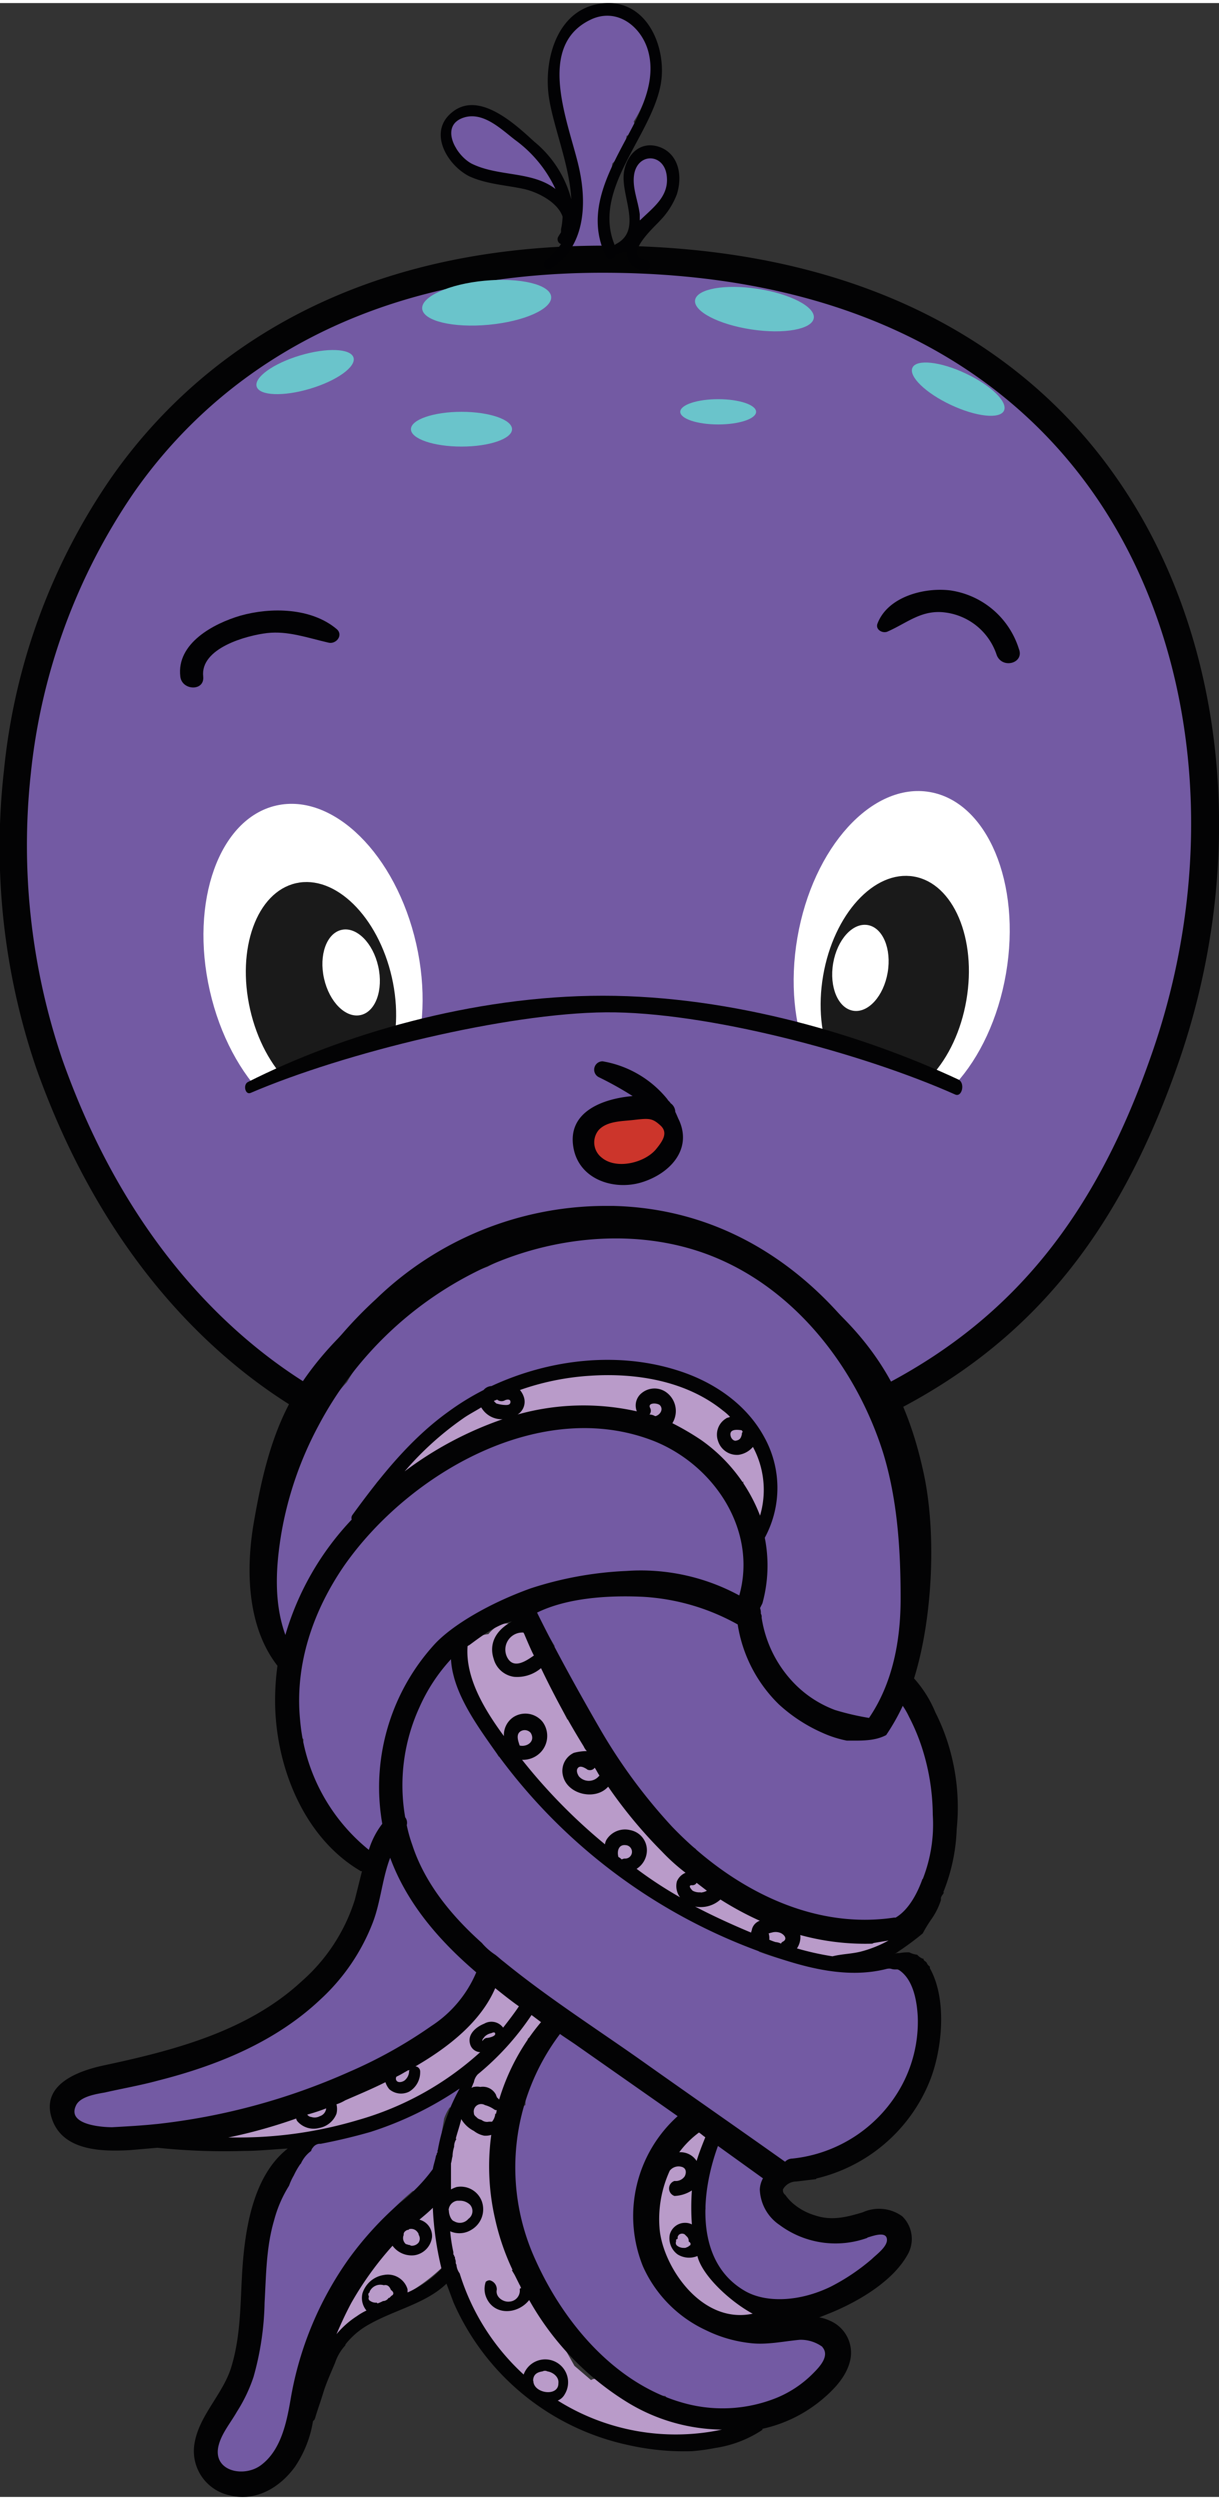 <svg xmlns="http://www.w3.org/2000/svg" viewBox="0 0 154.34 315.62" width="40" height="82"><rect x="0" y="0" width="154.34" height="315.62" fill="#333333" stroke="none"/><defs><style>.cls-1{fill:#735aa3;}.cls-2{fill:#b99bc9;}.cls-3{fill:#cc352b;}.cls-4{fill:#030304;}.cls-5{fill:#020204;}.cls-6{fill:#6ac4cb;}.cls-7{fill:#fff;}.cls-8{fill:#1a1a1a;}</style></defs><g id="Ebene_2" data-name="Ebene 2"><g id="Ebene_1-2" data-name="Ebene 1"><path class="cls-1" d="M79.63,1.83c-5.3-3.6-11.4,4.2-9.4,9.2,0,.1.1.2.2.4-.3,1.7-.2,3.7,1.2,4.7v.1c.4,1.3.9,2.6,1.3,4a19.51,19.51,0,0,1-.2,7.6V28c-.3.4-.6.6-.7,1.1-.8,3,2.8,2.9,4.4,1.7a1.36,1.36,0,0,0-.2-2.2.1.1,0,0,1,.1-.1,5.82,5.82,0,0,0,.4-3.2c0-.6-.1-1.2-.1-1.7a1.46,1.46,0,0,0,.6-.9v-.3l.3-2.1.3-.3a5.29,5.29,0,0,0,1.5-3.2,1.38,1.38,0,0,0,1-1.3.9.9,0,0,0-.1-.5C82.83,11,83.83,4.73,79.63,1.83Z"/><path class="cls-1" d="M70.33,21.83a2.51,2.51,0,0,0-.4-.7,3.81,3.81,0,0,0-1.3-.9,1.33,1.33,0,0,0-.3-.8,26.87,26.87,0,0,0-4.5-3.7,8.28,8.28,0,0,0-4.4-1.9,1.25,1.25,0,0,0-1.3.8l-.3.3c-1.1.7-.9,2.3-.1,3.4a3.38,3.38,0,0,0,.6,1.2l.2.2a3.59,3.59,0,0,0,1,.7v.1a1.45,1.45,0,0,0,1.6.7c2.2.9,4.9.5,6.6,2.1a1.22,1.22,0,0,0,.9.4,1.1,1.1,0,0,0,1,.5A1.33,1.33,0,0,0,70.33,21.83Z"/><path class="cls-1" d="M83.63,19.43a2.6,2.6,0,0,0-3.2.6,3.53,3.53,0,0,0-.4,3.7c.1.1.1.2.2.3a2.46,2.46,0,0,0-.1,1.7c-.2,1.3,1.5,2.7,2.5,1.4.6-.8,1.2-1.5,1.9-2.3a1.06,1.06,0,0,0,0-1.4,3.55,3.55,0,0,0,.4-.9A3.06,3.06,0,0,0,83.63,19.43Z"/><path class="cls-1" d="M113.83,248.93c-1.5-.4-3.4.1-4.9,0a33.94,33.94,0,0,1-5.5-.4,37.35,37.35,0,0,1-7.3-1.9,5.3,5.3,0,0,0-3.4-1.7c-2.9-1.4-5.8-2.9-8.7-4.3-.1-.1-.2-.2-.3-.2a77.88,77.88,0,0,1-11-8.9c-2.3-2.3-4.3-4.7-6.5-7.1a7.64,7.64,0,0,0-.9-.9c-.4-.4-.7-.8-1.1-1.2a1.19,1.19,0,0,0-1.1-.4c-.2-.4-.5-.8-.7-1.2a30,30,0,0,0-3.3-5.4,16.31,16.31,0,0,1-.6-4.5,3.26,3.26,0,0,0-1.6-3,23.56,23.56,0,0,1,7.8-5.5,6.21,6.21,0,0,0,3.7,3,.37.37,0,0,1,.3.1l1.5,2.5a1.45,1.45,0,0,0,.1,1.1,5.94,5.94,0,0,0,.4.8.6.6,0,0,0,.1.4,7.76,7.76,0,0,0,1.2,2.2,23.49,23.49,0,0,0,2.3,3.2,50.2,50.2,0,0,0,6.6,10.3,24.16,24.16,0,0,0,2.7,3.6,3.81,3.81,0,0,0,.9,1.3,34.4,34.4,0,0,0,3.6,2.8,1.2,1.2,0,0,0,.4,1.2l1.2,1.2a1.08,1.08,0,0,0,.7.3,43.71,43.71,0,0,0,7.6,4.3,3.55,3.55,0,0,0,.9.4,39.86,39.86,0,0,0,12.4,2.7,1.25,1.25,0,0,0,1.1-.4h.7a3.45,3.45,0,0,0,1.8-.5,4.18,4.18,0,0,0,2.3-1.8c5.3-8.5,1.9-17.9-1.8-26.2a3.13,3.13,0,0,0-1.7-1.7,1.27,1.27,0,0,0,.1-.6l1.2-10.2a2.67,2.67,0,0,0-.3-1.8,26.36,26.36,0,0,0,.1-9.3c-1.1-7-3.8-15.4-8-21.3-3.9-5.5-10.6-9.5-16.6-12.2a28.18,28.18,0,0,0-13.4-2.3,4.23,4.23,0,0,0-2.7-.7c-2.3.4-4.5,1.1-6.7,1.7a3.54,3.54,0,0,0-2.4,2,24.08,24.08,0,0,0-3.3,1.5,32.9,32.9,0,0,0-17.8,14.6,35.39,35.39,0,0,0-9.3,27.3,8.74,8.74,0,0,0-.8,1c-2,3.3.7,7,4,7.1a17.89,17.89,0,0,0-.3,8.3,2.37,2.37,0,0,0,.9,1.5c-.4,4,1.7,8.8,4.8,11.7a3,3,0,0,0,.4,2.1,3.74,3.74,0,0,0,1.5,1.3,2.8,2.8,0,0,0,2,.2l.7-.3a2,2,0,0,0,.7-.6h.8c-.1.2-.1.4-.2.6a35.54,35.54,0,0,1-20.7,25.1,4.13,4.13,0,0,0-1.1.7q-4.35,1.2-8.7,2.1c-3.1.6-6.2.7-9.1,1.9l.1.1c-2,1.2-2.4,4.5.6,5.2,6,1.6,14.2-1,20.1-2.7q2.7-.75,5.4-1.8c3.2,1.5,6.6-.6,9.3-2.7a13.57,13.57,0,0,0,11.9-6.7.35.35,0,0,1,.1-.2c2.6-.6,5-2.1,5.9-4.8a5.76,5.76,0,0,0,.2-2.6c2.1,1.6,4,3.6,6.6,4.3a8.13,8.13,0,0,0,3,2.1,6.23,6.23,0,0,0-3.6,2c-2.1,2.4-2.6,5.9-2.6,9.3a3.45,3.45,0,0,0-2,3.2,5.84,5.84,0,0,0,.4,1.8c0,.2-.1.4-.1.6-1.2,13.1,6,26,18.3,31a2.34,2.34,0,0,0,1.1.2,5.32,5.32,0,0,0,5.1,2,16.35,16.35,0,0,0,10-.6,3.67,3.67,0,0,0,1.9-1.5c.7-.1,1.4-.3,2-.4,4.6-1.2,2.7-8.4-2-7.2a17.54,17.54,0,0,1-9.1-.1,4.3,4.3,0,0,0-.9-1c-3.6-3.5-7.1-5.7-8.4-10.9-1.4-5.4.4-9.9,2.9-14.6v-.1c.2-.2.4-.3.6-.5a3,3,0,0,0,1.1-3c1.8,1.3,3.6,2.5,5.4,3.8l.1.1a3.3,3.3,0,0,0-2.2,1.7,14.09,14.09,0,0,0-1.4,8.6c-.1.2-.1.5-.2.7a10.25,10.25,0,0,0,7,11c5,1.6,8.4-1.4,13-2.5a3.4,3.4,0,0,0,2.5-2.9c1.6-1,1.2-4.1-1.2-4.1-.3,0-.6.1-.8.1a3.34,3.34,0,0,0-1.5-.3,11.75,11.75,0,0,0-3.8.9,4.13,4.13,0,0,0-1.1-.7,6.47,6.47,0,0,0-1.3-.4s-.6-.2-.8-.3a1.42,1.42,0,0,0-.4-.2c-.2-.1-.4-.3-.6-.4a4,4,0,0,1-.4-.3l-.3-.3-.7-.7a8.34,8.34,0,0,0-1.2-.8,2.75,2.75,0,0,0-.8-1.5,16.66,16.66,0,0,1,.6-2.9,3.92,3.92,0,0,0,1.4.8,3.23,3.23,0,0,0,2.7-.4,14.7,14.7,0,0,0,1.3-1l.2-.2a15.09,15.09,0,0,0,7-2.7c3.7-2.5,7.7-7.8,6.5-12.5C117.93,254.43,117.93,250.13,113.83,248.93Zm-63.6-58.7a23.16,23.16,0,0,0-5.8,4.5l.9-2.7a35.82,35.82,0,0,1,2.4-4.8l.3-.3c1.3-1.4,2.6-2.8,3.9-4.3.1,0,.2-.1.3-.1a101,101,0,0,0,11.5-7.8c1.4-.5,2.7-1,4.1-1.4a1.42,1.42,0,0,0,.6.2,43.82,43.82,0,0,0,9.5-1c2.1.2,4.3.3,6.4.4,1.8.7,3.6,1.5,5.5,2.3a1.56,1.56,0,0,0,.6.8c.8.5,1.6,1.1,2.4,1.6a3.09,3.09,0,0,0,1.6,1.1,5.74,5.74,0,0,0,1.6,4.1,4.51,4.51,0,0,0,1.4,1,75,75,0,0,1,.3,8,16.27,16.27,0,0,0-1.1,2.3,13.36,13.36,0,0,1-2.1,2,24.69,24.69,0,0,0-1-2.9,1.4,1.4,0,0,0,.5-1.9c-.1-.3-.3-.5-.4-.8a.92.92,0,0,0-.2-1,23.07,23.07,0,0,1-1.4-1.9,1.22,1.22,0,0,0-1-.6c-.2-.3-.5-.6-.7-.9a1.2,1.2,0,0,0-1.4-.3c-5.5-6.5-15.7-6.7-23.7-4.8C59.13,182.13,53.53,185.33,50.23,190.23Z"/><path class="cls-1" d="M58.53,264.93a1.4,1.4,0,0,0-1.2-1.4,1.27,1.27,0,0,0-1.8.1,8.52,8.52,0,0,0-1.7,2.5c-.3.3-.7.6-1,.9a5.7,5.7,0,0,0-1.3.1c-1.1.3-2.2.7-3.3,1a3.66,3.66,0,0,0-1.6,1c-1.3.4-2.7.7-4,1.1a.76.76,0,0,0-.4.2c-1.8-.2-3.6.3-4.4,2.2a1.88,1.88,0,0,0-.2.8,15.47,15.47,0,0,0-3.8,9.5,2.77,2.77,0,0,0,.1.9,24.45,24.45,0,0,0-1.2,5.5c-.4,2.4-.5,5.1-.8,7.7-2.4,3.5-3.4,7.8-4.8,11.8-1.1,3.5,3.8,6.4,6.2,3.6a24.57,24.57,0,0,0,5.4-12.1l.2-.2a3.34,3.34,0,0,0,.8-3.7,3.11,3.11,0,0,0,1.7-2.1c2.4-6.9,5-12.6,10.8-17.4a3.83,3.83,0,0,0,2.9-2.6l.9-2.5a3,3,0,0,0-.1-2.3l.3-1.8a6.11,6.11,0,0,1,.7-1.4A1.48,1.48,0,0,0,58.53,264.93Z"/><path class="cls-2" d="M97.13,188a2,2,0,0,0,.2-.9l-.2-3a1.49,1.49,0,0,0-1.7-1.4v-.2c-.3-1.1-.5-2.2-.8-3.3a1.33,1.33,0,0,0-1.8-1,14,14,0,0,0-2.7-2.1,1,1,0,0,0-.9-.1h0a1.37,1.37,0,0,0-1.3-.4,1.38,1.38,0,0,0-.4-.3c-.8-1.5-3.1-2-5-1.9-.1,0-.2-.1-.4-.1a1.38,1.38,0,0,0-1.5.5,1.48,1.48,0,0,0-1.8-1.3c-.9.2-1.8.3-2.8.5l-6.1,1.2a22.1,22.1,0,0,0-4.9.9,1.24,1.24,0,0,0-.8.6,1.41,1.41,0,0,0-.9-.1l-1.8.6a.6.6,0,0,0-.4.1c-.3.1-.7.3-1,.4a1.38,1.38,0,0,0-1,1.4.76.76,0,0,0-.4.2c-2.6,2-5.1,4.1-7.7,6.2-1.2,1,.4,3.1,1.7,2.2a60,60,0,0,1,13.5-7.6,1.25,1.25,0,0,0,1.2.3c1-.2,1.9-.4,2.9-.7,1.2-.2,2.4-.4,3.7-.5h6a1.38,1.38,0,0,0,.4.3,11.08,11.08,0,0,0,3.5,1.2h0l5.3,3.8a1.32,1.32,0,0,0,1.2.2c.3,1.8,1.2,3.5,3.3,3.5.2,0,.3,0,.4-.1-.1.8-.1,1.6-.2,2.4a1.27,1.27,0,0,0,.1.6,1.63,1.63,0,0,0,2.6,1.3,3,3,0,0,0,1.2-1.9A3.49,3.49,0,0,0,97.13,188Z"/><path class="cls-2" d="M111.43,243.93c-5.4,3-11.4.2-16.4-2.3a69.32,69.32,0,0,1-7.5-4.3.91.91,0,0,0-.4-.8l-1.5-1.5a1.28,1.28,0,0,0-.4-1c-1.1-1-2.2-2-3.2-3-.5-.6-.9-1.2-1.4-1.8,0-.1-.1-.2-.1-.3-.3-.5-.7-1.1-1-1.6a1.26,1.26,0,0,0-1-.7l-.4-.4a1.58,1.58,0,0,0-1.2-.5,9.29,9.29,0,0,1-.5-1,1.42,1.42,0,0,0-.2-.6c-1.1-2.1-2.3-4.1-3.4-6.2-.3-.5-.6-.7-1-.7-.5-1-1-1.9-1.5-2.9a1.64,1.64,0,0,0,.1-1,12.17,12.17,0,0,0-2.6-5.2,3,3,0,0,0-1.5-1.8,2.45,2.45,0,0,0-3.8-.6,4.62,4.62,0,0,0-.7.7c-1.2.1-2.8.8-3.1,2.3-1.7.9-2,3.4.1,4.8a3,3,0,0,0,.8.4,10.46,10.46,0,0,0,1.3,2.3,1.42,1.42,0,0,0,.2.6l3,4.2a1.87,1.87,0,0,0,.7.6,1.62,1.62,0,0,0,.4,1l3.7,4.6a1.44,1.44,0,0,0,1.5.4l.1.1a.86.86,0,0,0,.3.6c.8,1.1,1.7,2.2,2.5,3.3a1.41,1.41,0,0,0,1.4.6c.4.5.8,1.1,1.2,1.6a1.25,1.25,0,0,0,1.3.4,51.09,51.09,0,0,0,7.5,5.4,1.45,1.45,0,0,0,1.1.1,73.2,73.2,0,0,0,11.3,6.2c5.2,2.2,10.6,3.5,15.8.6C114.63,245.63,113.13,243,111.43,243.93Z"/><path class="cls-2" d="M95.63,291.53a13.85,13.85,0,0,1-7.2-7.3,1.28,1.28,0,0,0,.4-1c-.2-1.5-.4-3.1-.6-4.6a12.4,12.4,0,0,0,1.1-3.7,2.92,2.92,0,0,0-.6-2.1c.1-.2.1-.3.2-.5a1.47,1.47,0,0,0,.5-.6c.1-.4.3-.7.4-1.1.6-1.6-1.8-2.4-2.6-1.1a14.59,14.59,0,0,0-1.6,3,8.18,8.18,0,0,0-2.7,4c-2.6,8.5,4.3,15.2,11.6,17.9C96,294.83,97.13,292.23,95.63,291.53Z"/><path class="cls-2" d="M90.93,305.43a21.79,21.79,0,0,1-14.7-4.5,1.22,1.22,0,0,0-1.4-.1l-2.1-1.8c-2.9-5.2-5.9-10.3-8.8-15.5a2.2,2.2,0,0,0-.1-.8,25.33,25.33,0,0,1-1.2-3.6,2,2,0,0,0,.5-1.4c-.2-1.6-.5-3.2-.7-4.9.3-2.3.7-4.6,1-6.9v-.6c.8-1.7,1.7-3.3,2.5-5a1.15,1.15,0,0,0,.1-1,3,3,0,0,0,.8-1.7l.1-.1a1.27,1.27,0,0,0,.9-.7l.3-.3a1.46,1.46,0,0,0,.5-2,8.79,8.79,0,0,1-.6-1,1.62,1.62,0,0,0-1.4-.7h0a1.06,1.06,0,0,0-1.2-.1.78.78,0,0,0-.4-.4,2.12,2.12,0,0,0-2.2-1.5c-2.2,0-2.8,1.9-2.5,3.7a15.63,15.63,0,0,0-4.2,3.2c-.4.4-.9.8-1.3,1.2a90,90,0,0,1-25.6,9.1c-1.7.3-1.2,2.9.4,2.9a40.33,40.33,0,0,0,14.6-2.4,1.38,1.38,0,0,0,1.1.1,65.89,65.89,0,0,0,14.4-7.6c-.6,1.1-1.1,2.2-1.7,3.3a1.31,1.31,0,0,0,.3,1.8,26.47,26.47,0,0,0-2,4.7,46.57,46.57,0,0,0-.9,7.5c-.1.1-.3.2-.4.3l-.3.3a1.4,1.4,0,0,0-1.9.1,51.2,51.2,0,0,0-8.1,11q-1.65,1.35-3.3,3a1.49,1.49,0,0,0,2.1,2.1c.7-.7,1.5-1.3,2.2-2a1.42,1.42,0,0,0,.6-.2c.5-.3,1.1-.6,1.6-.9a1.34,1.34,0,0,0,.6-.7,23,23,0,0,0,7.8-5.1.1.1,0,0,0,.1.1c.9,1.3,1.8,2.7,2.7,4a1.48,1.48,0,0,0,0,1.3,31.13,31.13,0,0,0,31.8,16.5A1.35,1.35,0,1,0,90.93,305.43Z"/><path class="cls-3" d="M84.83,144.13a5.5,5.5,0,0,0-.7-.9,2.15,2.15,0,0,0-3.1-2.6c-.1.1-.2.1-.3.2a.9.9,0,0,0-.5-.1,3.3,3.3,0,0,0-2.2.2c-1.6.3-3.3,1-3.3,2.9-.1,2.2,2,3.3,3.9,3.4h.1a3.53,3.53,0,0,0,1.4-.3,7.62,7.62,0,0,0,3.3.2A2,2,0,0,0,84.83,144.13Z"/><path class="cls-1" d="M147.33,134.23c-8.5,23.8-21,35.4-35.5,42.7,0,0-10-22.4-34.2-23-25.9-.6-38.2,23-38.2,23-13.1-7.7-25.5-21.5-33-42.7-14.1-39.7,3.1-101.8,70.1-101.8C146.43,32.43,162.53,91.53,147.33,134.23Z"/><path class="cls-4" d="M40,179.33l-1.6-.9c-10.6-6.2-25-18.9-33.8-43.6a86.51,86.51,0,0,1-4.1-37.7A78.79,78.79,0,0,1,14.13,60c9.4-13.4,27.9-29.3,62.3-29.3,36.6,0,55.5,15.9,64.8,29.2,14.1,20,17.1,48.7,7.7,75-7.6,21.4-18.8,34.9-36.4,43.7l-1.6.8-.7-1.7c-.1-.2-9.9-21.4-32.7-22-24.5-.6-36.5,21.8-36.7,22.1Zm36.6-27.1h1c21.1.5,32,17.1,34.9,22.4,15.8-8.4,26.1-21.1,33.1-41l1.6.6-1.6-.6c9-25.2,6.2-52.7-7.3-71.8-12.8-18.1-34.2-27.7-62-27.7-32.9,0-50.5,15.1-59.4,27.9a76.77,76.77,0,0,0-13,35.5,84.22,84.22,0,0,0,4,36.2c8,22.6,20.9,34.7,30.8,40.9a53,53,0,0,1,8.9-10.6A41.88,41.88,0,0,1,76.63,152.23Z"/><path class="cls-4" d="M120.23,220.93a25.81,25.81,0,0,0-1.8-4.6,14.85,14.85,0,0,0-2.7-4.3c2.4-7.7,2.9-18.8,1.1-26.5-2.6-11.6-8-19.3-20.3-27.1-9.9-6.2-22.7-6.4-33.4-2.4-10,3.7-20.1,10.7-25.7,19.8-3,5-4.3,10.7-5.3,16.5s-.9,13.1,3,18.1a32.53,32.53,0,0,0-.3,4.4c0,8.1,3.5,17.2,10.7,21.5a.37.37,0,0,0,.3.1l-.9,3.6a22.82,22.82,0,0,1-6.7,10.3c-6.9,6.4-16.3,8.8-25.2,10.7-3.2.7-7.8,2.4-6.5,6.6s6.3,4.3,9.9,4.1l3.5-.3a81.51,81.51,0,0,0,11,.4c1.8,0,3.6-.2,5.5-.3-4.6,3.6-5.5,10.8-5.8,16.2-.2,3.8-.2,7.6-1.3,11.3-1,3.5-4.1,6.2-4.7,9.8a5.73,5.73,0,0,0,4.5,6.6c3.3.8,6.3-1,8.2-3.6a14.42,14.42,0,0,0,2.3-5.8l.2-.2c0-.1.1-.2.1-.3.3-1,.7-2.1,1-3.1.4-1.3,1-2.6,1.5-3.8a6.11,6.11,0,0,1,1.3-2.2v-.1a9.79,9.79,0,0,1,3.1-2.6c3.2-1.8,7.1-2.6,9.7-5.1l.9,2.4a31.33,31.33,0,0,0,22,18,32.16,32.16,0,0,0,8.2.8,25.36,25.36,0,0,0,2.9-.4,14.7,14.7,0,0,0,6-2.3V307a17.64,17.64,0,0,0,7.3-3.5c1.6-1.3,3.3-3,3.8-5.1a4.4,4.4,0,0,0-2.6-5.1,5,5,0,0,0-1.3-.4l1.5-.6c3.4-1.4,7.7-3.9,9.6-7.2a4,4,0,0,0-.6-5,5,5,0,0,0-5-.5c-2,.6-3.9,1.1-6,.4a7.61,7.61,0,0,1-2.8-1.5,5.82,5.82,0,0,1-1-1.1.71.71,0,0,1-.3-.6v-.1h0a1.94,1.94,0,0,1,1.7-1l2.5-.3a.1.1,0,0,1,.1-.1,20.57,20.57,0,0,0,14.2-12.1c1.6-3.8,2.4-10.4.1-14.5v-.2a1,1,0,0,1-.4-.5h0l-.1-.1c-.1-.1-.2-.1-.3-.3v-.1h-.1a1.79,1.79,0,0,1-.7-.5,2.94,2.94,0,0,1-1-.3h0a5.7,5.7,0,0,0-1.3.1,1.27,1.27,0,0,0-.6.1,2.19,2.19,0,0,0,.5-.3,35.53,35.53,0,0,0,3.1-2.3,17.39,17.39,0,0,1,1.1-1.8,9,9,0,0,0,1.2-2.4v-.3a1.33,1.33,0,0,1,.3-.5.35.35,0,0,1,.1-.2h-.1a23.45,23.45,0,0,0,1.7-8A27.05,27.05,0,0,0,120.23,220.93Zm-84.6-27.3a44.86,44.86,0,0,1,4.7-13.6,45.56,45.56,0,0,1,20.2-19.6c9.4-4.6,21.2-5.7,30.9-1.3,10,4.5,17.2,14.2,20.4,24.4,1.8,5.9,2.2,12.2,2.2,18.4,0,5.3-1,10.7-4,15.1a33.38,33.38,0,0,1-4.3-1,14.07,14.07,0,0,1-4.9-3.1,15.2,15.2,0,0,1-4.4-8.6.75.75,0,0,0-.1-.5,1.7,1.7,0,0,0-.1-.7l.3-.6a18,18,0,0,0,.3-8.3,13.24,13.24,0,0,0-.1-12.8c-2.3-4.2-6.5-7-11-8.4-7.6-2.4-16.2-1.4-23.5,2a1.39,1.39,0,0,0-1,.5,32.34,32.34,0,0,0-4.4,2.7c-4.9,3.5-8.7,8.3-12.2,13.1a.66.66,0,0,0-.1.6,35.81,35.81,0,0,0-8.4,14.6C34.63,202.33,34.93,197.83,35.63,193.63Zm48.6-17.9a2.56,2.56,0,0,0-3,.2,2,2,0,0,0-.6,2.3,30.9,30.9,0,0,0-15.1.4,1.9,1.9,0,0,0,.8-2.2,2.62,2.62,0,0,0-.5-.9,32.8,32.8,0,0,1,8.8-1.8c5.8-.4,12.2.6,16.9,4.4a6.47,6.47,0,0,1,.9.8c-.2.1-.4.1-.5.2a2.39,2.39,0,0,0-1,2.9,2.5,2.5,0,0,0,2.6,1.7,2.94,2.94,0,0,0,1.8-1,11.48,11.48,0,0,1,.9,8.7,20.75,20.75,0,0,0-7.5-9.6,33.54,33.54,0,0,0-3.6-2.1A2.93,2.93,0,0,0,84.23,175.73Zm-1.9,2.1c-.4-.7.8-.7,1.2-.4.5.5.1,1.2-.5,1.4h-.1a1.45,1.45,0,0,0-.7-.2A.75.75,0,0,0,82.33,177.83Zm11.6,2.8c0,.1.1.1.1.2a.37.37,0,0,0-.1.3c-.1.4-.2.7-.7.8-.3.1-.6-.2-.7-.5C92.23,180.43,93.33,180.53,93.93,180.63Zm-31.1-3.4-.3-.3c.1-.1.3-.1.4-.2a.87.87,0,0,0,1,.1c.2-.1.7-.2.7.2s-.4.4-.6.4A4.3,4.3,0,0,1,62.83,177.23Zm.8,2a45,45,0,0,0-12.4,6.6,39.35,39.35,0,0,1,7.4-6.7c.7-.5,1.5-.9,2.3-1.4A3,3,0,0,0,63.63,179.23ZM38,217.33c-.7-7,1.6-13.8,5.6-19.6,8.2-11.7,25-21.4,39.3-15.7,7.6,3.1,13,11.3,10.7,19.5a26.13,26.13,0,0,0-14.3-3.1,45.22,45.22,0,0,0-12.1,2.2c-5.3,1.9-10,4.7-12.2,7.1a26.86,26.86,0,0,0-7,18.5,27.23,27.23,0,0,0,.4,4.2,10.36,10.36,0,0,0-1.7,3.3A23.66,23.66,0,0,1,38,217.33Zm34.7,4.1a2.52,2.52,0,0,0-1.4,3c.6,2.3,4.1,3.1,5.7,1.3a59.2,59.2,0,0,0,6.8,8.2,25.23,25.23,0,0,0,3,2.7,2,2,0,0,0-1.1,1.1,2.39,2.39,0,0,0,.4,2h0a52.07,52.07,0,0,1-5.5-3.6,2.79,2.79,0,0,0,1.3-2.2,2.59,2.59,0,0,0-2.1-2.7,2.76,2.76,0,0,0-3,1.2,1.42,1.42,0,0,0-.2.6,70.79,70.79,0,0,1-10.5-10.7,3.1,3.1,0,0,0,2.4-1,3,3,0,0,0,.2-3.8,2.8,2.8,0,0,0-3.7-.6,2.73,2.73,0,0,0-1.2,2.4c-2.5-3.4-4.9-7.4-4.6-11.4.1,0,.1-.1.2-.1,1.1-.8,3.5-2.7,5.4-3-2.7,1.5-2.7,3.5-2.3,4.7a3.11,3.11,0,0,0,2.6,2.3,4.66,4.66,0,0,0,3.4-1.1,104.22,104.22,0,0,0,5.4,9.9,2.09,2.09,0,0,0,.4.6A6.27,6.27,0,0,0,72.73,221.43Zm1.6,2.1a.75.75,0,0,0,1-.2c.2.3.4.7.6,1l-.1.1a1.67,1.67,0,0,1-2.5,0c-.2-.3-.4-.8-.1-1.1S74,223.33,74.33,223.53Zm4.8,11.3c-.2,0-.3.1-.4.1a1.38,1.38,0,0,0-.4-.3c-.2-.7,0-1.6.9-1.5A.85.85,0,0,1,79.13,234.83Zm-13.3-14.3c-.2-.6-.5-1.4.1-1.8a1,1,0,0,1,1.3.2C67.83,220,66.73,220.73,65.83,220.53Zm.5-14.3s1,2.4,1.3,2.9c-1,.7-2.6,1.8-3.4.2A2.16,2.16,0,0,1,66.33,206.23Zm-46.5,62.2c-1.9.2-3.8.3-5.6.4-1.3,0-5.7-.3-4.6-2.7.5-1.2,2.6-1.5,3.7-1.7,2.2-.5,4.5-.9,6.7-1.5,7.5-1.9,14.9-4.9,20.6-10.3a25.79,25.79,0,0,0,6.6-9.7c1-2.6,1.2-5.6,2.2-8.2,2.1,5.7,6.1,10.4,10.9,14.5a15.08,15.08,0,0,1-5.7,6.8,58.78,58.78,0,0,1-10.4,5.8A81.71,81.71,0,0,1,19.83,268.43Zm32.1-6.9c0,.1-.1.1-.1.2a1.56,1.56,0,0,1-.6,1.2c-.3.2-.8.3-1,0a.45.45,0,0,1,0-.5,10.91,10.91,0,0,0,1.1-.6c.1,0,.1-.1.2-.1a.1.1,0,0,0,.1-.1C51.83,261.63,51.83,261.63,51.93,261.53Zm-10.6,4.9a1.15,1.15,0,0,1-.8,1,1.38,1.38,0,0,1-1.1.1.68.68,0,0,1-.5-.3A22.5,22.5,0,0,0,41.33,266.43Zm-11,3.7h-1.4a64.55,64.55,0,0,0,8.6-2.4.76.76,0,0,0,.2.4,2.73,2.73,0,0,0,2.7.8,2.92,2.92,0,0,0,2.2-1.8,2.44,2.44,0,0,0,0-1.2,5.36,5.36,0,0,0,1.1-.5c1.6-.7,3.3-1.4,5.1-2.3a2.62,2.62,0,0,0,.5.9,2.29,2.29,0,0,0,2.5.3,2.85,2.85,0,0,0,1.4-2.5.66.66,0,0,0-.6-.7c4.3-2.5,8.3-5.7,10.1-9.9,1,.8,2,1.6,3,2.3-.6.9-1.3,1.8-2,2.7a1.83,1.83,0,0,0-2.4-.5c-1,.4-2.1,1.3-1.8,2.5a1.38,1.38,0,0,0,1.3,1.1,38.75,38.75,0,0,1-15.5,8.6A52.82,52.82,0,0,1,30.33,270.13Zm30.5-6.4h0a2.15,2.15,0,0,0-.8,0c-.1,0-.2.1-.3.1.1-.2.2-.5.3-.7a1.91,1.91,0,0,1,.5-1h0a34.5,34.5,0,0,0,6.8-7.5l1.2.9a27.43,27.43,0,0,0-5.3,9.8l-.3-.3c0-.1-.1-.2-.1-.3A1.87,1.87,0,0,0,60.83,263.73Zm2.1,2.9a4.33,4.33,0,0,1-.1.5h-.1v.1a1.88,1.88,0,0,1-.4.9h-.4a1.08,1.08,0,0,1-.9-.2c-.2-.1-.4-.1-.6-.3s-.4-.3-.4-.6a.94.94,0,0,1,1.4-1h0a3.7,3.7,0,0,1,1.1.5C62.63,266.63,62.83,266.73,62.93,266.63Zm-1.6-9.2a1.62,1.62,0,0,1,.9-.5c.2-.1.5-.2.5.1s-.8.5-1.1.5a.7.7,0,0,0-.5.4C61,257.73,61.23,257.53,61.33,257.43Zm-11.7,32.7-.3.3h-.1a.84.84,0,0,1-.7.4h0a4.87,4.87,0,0,1-.7.3l-.1-.1a1.2,1.2,0,0,1-.8-.2.37.37,0,0,1-.2-.5v-.1c-.1-.2-.1-.4.1-.5v-.1a1.5,1.5,0,0,1,1.8-.8q.6-.15.9.6C49.93,289.73,49.83,290,49.63,290.13Zm2-.4v-.4a2.6,2.6,0,0,0-3-1.8,3.37,3.37,0,0,0-2.7,2.3,2.47,2.47,0,0,0,.5,2.2,7.46,7.46,0,0,0-1.2.7,11.31,11.31,0,0,0-2.6,2.3c.6-1.4,1.2-2.7,1.9-4a41.23,41.23,0,0,1,5.2-7.2,3,3,0,0,0,2.8,1.2,2.65,2.65,0,0,0,2.2-2.3,2.14,2.14,0,0,0-1.6-2.2c.6-.5,1.2-1,1.7-1.5a39.71,39.71,0,0,0,1.1,7.7A13.29,13.29,0,0,1,51.63,289.73Zm-.5-7.3a.55.55,0,0,1,.3-.5.37.37,0,0,1,.3-.1l.1-.1h0a1,1,0,0,1,.9.2,1.38,1.38,0,0,1,.3.4v.1a.91.91,0,0,1,0,1,1.09,1.09,0,0,1-.9.4c-.1,0-.2-.1-.3-.1s-.3-.1-.4-.1A1,1,0,0,1,51.13,282.43Zm4.3-10.7h0v.2c0,.1,0,.1-.1.2a.37.37,0,0,1-.1.3c-.1.6-.3,1.1-.4,1.7a21.4,21.4,0,0,1-4.2,4.3,42.58,42.58,0,0,0-6.4,7,43,43,0,0,0-7.4,17.8c-.5,2.9-1.2,6.5-3.8,8.4-2.2,1.6-6.2.7-5.3-2.6.4-1.5,1.5-2.8,2.3-4.2a19.68,19.68,0,0,0,2.1-4.4,36.83,36.83,0,0,0,1.4-9.4c.2-3.5.2-7,1.2-10.4a15.84,15.84,0,0,1,1.9-4.4,7.54,7.54,0,0,1,.6-1.3,10,10,0,0,1,.8-1.4l.1-.1a4,4,0,0,1,1.3-1.6.76.76,0,0,1,.2-.4,1.13,1.13,0,0,1,.8-.5h.2q3.15-.6,6.3-1.5a43.81,43.81,0,0,0,11.3-5.5A25.2,25.2,0,0,0,55.43,271.73Zm12.1,29.2c0-.8.5-1.1,1.2-1.2a.64.64,0,0,1,.6,0c.7.1,1.5.7,1.4,1.5C70.73,303,67.53,302.53,67.53,300.93Zm3.1,2.5a1.76,1.76,0,0,0,.9-.8,2.9,2.9,0,1,0-5.2-2.5,28.91,28.91,0,0,1-8.1-12.8,2.11,2.11,0,0,1-.4-1v-.1c-.1-.1-.1-.2-.1-.4s-.1-.3-.1-.5-.1-.1-.1-.2,0-.1-.1-.2v-.3h0A20.24,20.24,0,0,1,57,282a2.87,2.87,0,0,0,2.7-.2,3,3,0,0,0,1.3-3.6,2.85,2.85,0,0,0-3.2-1.8,4.88,4.88,0,0,0-.7.3v-3.3c.1-.3.1-.6.2-.9h0v-.1a4.25,4.25,0,0,1,.2-1.1,1.69,1.69,0,0,1,.3-1h-.1c.2-.8.5-1.6.7-2.5a3.86,3.86,0,0,0,1.6,1.5,3.1,3.1,0,0,0,1.3.6,2.48,2.48,0,0,0,.9-.1,29.59,29.59,0,0,0,.5,10.7,30.3,30.3,0,0,0,2.2,6.4h-.1c.1.2.3.5.4.7l.6,1.2h0c.1.1.1.3.2.4-.1,0-.1,0-.2.1a1.39,1.39,0,0,1-1.3,1.6c-.8.1-1.8-.6-1.6-1.5v-.1a1.17,1.17,0,0,0-.9-1.1.76.76,0,0,0-.5.2,2.77,2.77,0,0,0,0,1.8c.9,2.5,4,2.4,5.5.5a35.7,35.7,0,0,0,12.2,12.8,23.41,23.41,0,0,0,12.2,3.6A28.12,28.12,0,0,1,70.63,303.43Zm-13.8-24.1a1.28,1.28,0,0,1,1.1-1.2h.4a1.85,1.85,0,0,1,1.2.5,1.2,1.2,0,0,1-.2,1.8,1.4,1.4,0,0,1-1.8.3C57.13,280.63,56.83,279.93,56.83,279.33Zm47.3,17.3c1,1.1-.3,2.5-1.1,3.3a13.94,13.94,0,0,1-4.8,3.2,18.3,18.3,0,0,1-12,.5c-8.5-2.5-14.9-10.2-18.4-18a28.06,28.06,0,0,1,3.1-28.6c.7.5,1.5,1,2.2,1.5l12.7,8.9a17,17,0,0,0-4.4,19,16.18,16.18,0,0,0,8,8.1,16.85,16.85,0,0,0,5.4,1.6c2.2.3,4.3-.2,6.5-.4A4.68,4.68,0,0,1,104.13,296.63Zm-17.6-22.7c.4.2.4.7.2,1.1a1.37,1.37,0,0,1-1.3.6,1,1,0,0,0,0,1.9,4.39,4.39,0,0,0,2.2-.7,30.85,30.85,0,0,0,0,4.3,1.88,1.88,0,0,0-.8-.2,2,2,0,0,0-2,1.5,2.52,2.52,0,0,0,1,2.5,2.75,2.75,0,0,0,2.5.2c.6,2.5,4.2,5.8,7,7.3-6.6,1.4-11.5-6.2-11.8-10.9a14.69,14.69,0,0,1,1.3-7.2A1.42,1.42,0,0,1,86.53,273.93ZM86,272a11.85,11.85,0,0,1,2.5-2.5c.3.2.5.4.8.6-.4,1-.8,2-1.1,3A2.42,2.42,0,0,0,86,272Zm1.3,11.8c-.1.1-.2.2-.3.2a.6.6,0,0,1-.4.1h-.1a1.33,1.33,0,0,1-.8-.3.44.44,0,0,1-.1-.5v-.1c0-.1,0-.2.1-.2s.1-.1.1-.2v-.1c0-.1.1-.1.1-.2a.62.62,0,0,1,.8-.1l.3.3a.76.76,0,0,1,.2.5v.1h0C87.43,283.43,87.53,283.63,87.33,283.83Zm22.5-1c.7-.2,2.5-.9,2.5.3,0,.9-1.4,1.9-1.9,2.4a26.32,26.32,0,0,1-5.2,3.5c-3.9,1.9-8.1,2.1-10.8.6-6.2-3.5-5.9-11.8-3.5-18.4l5.7,4.1a3.25,3.25,0,0,0-.4,1.4,5.66,5.66,0,0,0,2.5,4.5A11.89,11.89,0,0,0,109.83,282.83Zm3.8-34c2,1.1,2.5,4,2.6,6.1a17,17,0,0,1-2,8.6,17.85,17.85,0,0,1-13.9,9.3,1.27,1.27,0,0,0-.9.4c-6.2-4.4-12.4-8.7-18.6-13.1-5.7-4-11.6-7.8-17-12.2h0c-.4-.3-.7-.6-1.1-.9a8,8,0,0,1-1.7-1.5c-3.8-3.4-7.2-7.5-8.8-12.4a18.25,18.25,0,0,1-.7-2.5,1.16,1.16,0,0,0-.2-1,23.68,23.68,0,0,1,1.8-13.9,22.19,22.19,0,0,1,4-6.1c.2,3.9,2.9,7.8,5,10.8A71.4,71.4,0,0,0,96,246.53c5.2,1.9,11,3.7,16.5,2.2h.2A1.53,1.53,0,0,0,113.63,248.83Zm-24.9-9.7a1.8,1.8,0,0,1-1-.2c-.1-.1-.7-.7-.1-.7a.6.6,0,0,0,.6-.3l1.3,1A1.88,1.88,0,0,1,88.73,239.13Zm2.5.9a39.77,39.77,0,0,0,5,2.7,1.57,1.57,0,0,0-1,1.1c0,.1-.1.3-.1.4-2.4-1-4.8-2.1-7.1-3.3A3.72,3.72,0,0,0,91.23,240Zm6.1,4.3c.1,0,.3-.1.4-.1a1.7,1.7,0,0,1,1,0c.4.1,1.1.7.5,1.1q-.3.15-.3.3a1.85,1.85,0,0,0-.7-.2,6.9,6.9,0,0,1-.8-.3A2,2,0,0,0,97.33,244.33Zm4,.2a31.1,31.1,0,0,0,9.1,1.1c.1,0,.2-.1.3-.1l1.8-.3a15.06,15.06,0,0,1-3.5,1.4c-1.2.3-2.4.3-3.6.6a36.32,36.32,0,0,1-4.5-1A2.54,2.54,0,0,0,101.33,244.53Zm15.5-7.1c-.6,1.7-1.7,3.9-3.4,4.9h-.2c-10.7,1.6-20.9-4-28.1-11.5a69.38,69.38,0,0,1-9.2-12.5c-2.6-4.5-5.6-9.9-7.9-14.6,3.9-1.9,9.1-2.2,13.4-2a27.83,27.83,0,0,1,12,3.5,18,18,0,0,0,5.2,10.1,20.11,20.11,0,0,0,5.5,3.6,14.08,14.08,0,0,0,3.1,1h0c1.7,0,3.5.1,5-.7a27.06,27.06,0,0,0,2.1-3.7,10,10,0,0,1,.8,1.4,25.44,25.44,0,0,1,1.6,3.8,28.15,28.15,0,0,1,1.4,8.6A18.91,18.91,0,0,1,116.83,237.43Z"/><path class="cls-5" d="M83.23,18.13c-2.2-.6-3.8,1-4.2,3.1-.6,3,2.5,7.5-1.1,9.3l-.1.1c-2.9-7,4.5-13.6,5.8-20.2.9-4.6-1.6-10.9-7.2-10.4-5.9.5-7.7,7.2-6.9,12.1.6,3.7,2.6,8.5,2.8,12.7a14.05,14.05,0,0,0-4.7-7.3c-2.4-2.2-7-6.5-10.4-3.7-3.1,2.5-.6,6.7,2.2,8.1,2.2,1,4.6,1.1,6.9,1.6,1.8.4,4.3,1.7,4.9,3.5a8.75,8.75,0,0,1-.2,1.6V29c-.1.2-.2.3-.3.5a.64.64,0,0,0,.3,1,8.9,8.9,0,0,1-1.9,2c-.6.5-.1,1.5.6,1.1,4.5-2.8,4.6-8.5,3.5-13.1C71.93,15,67.73,5.23,75,2c3.3-1.4,6.3,1.1,7.1,4.2.9,3.5-.7,7-2.3,10-2.6,4.9-5.8,10.2-3.1,15.8.3.7,1.2.3,1.3-.3.1,0,.2.1.3,0,.4-.1.7-.2,1-.3a2.51,2.51,0,0,0,2.3,2.5c.8.1,1-1.3.2-1.4-3.1-.5,1.1-4.2,1.8-5a9.73,9.73,0,0,0,2.1-3.3C86.53,21.53,85.73,18.83,83.23,18.13Zm-23.5,2.2c-2.1-1.1-4.2-5-.8-5.9,2.4-.6,4.6,1.6,6.3,2.9a16.08,16.08,0,0,1,5.1,6.2h0C67.33,21.23,63.13,22,59.73,20.33ZM81,27.53v-.8c-.2-1.7-1-3.4-.7-5.1.5-2.7,3.7-2.6,4.1.1S82.73,25.83,81,27.53Z"/><ellipse class="cls-6" cx="58.43" cy="53.93" rx="6.4" ry="2.2"/><ellipse class="cls-6" cx="95.53" cy="38.73" rx="2.6" ry="7.6" transform="translate(42.91 127.38) rotate(-81.38)"/><ellipse class="cls-6" cx="38.63" cy="46.71" rx="6.4" ry="2.2" transform="translate(-11.76 13.01) rotate(-16.64)"/><ellipse class="cls-6" cx="61.62" cy="37.93" rx="8.2" ry="2.8" transform="translate(-3.28 5.93) rotate(-5.37)"/><ellipse class="cls-6" cx="121.32" cy="48.86" rx="2.2" ry="6.4" transform="translate(25.52 137.9) rotate(-64.84)"/><ellipse class="cls-6" cx="90.93" cy="51.73" rx="4.8" ry="1.6"/><path class="cls-3" d="M85,144.13a5.5,5.5,0,0,0-.7-.9,2.15,2.15,0,0,0-3.1-2.6c-.1.1-.2.1-.3.2a.9.9,0,0,0-.5-.1,3.3,3.3,0,0,0-2.2.2c-1.6.3-3.3,1-3.3,2.9-.1,2.2,2,3.3,3.9,3.4h.1a3.53,3.53,0,0,0,1.4-.3,7.62,7.62,0,0,0,3.3.2C85.23,146.73,85.83,145.43,85,144.13Z"/><path class="cls-5" d="M86,141.43c-.2-.4-.3-.7-.5-1.1a1.38,1.38,0,0,0-.6-1.1c-.1-.2-.3-.3-.4-.5h0a13.42,13.42,0,0,0-8.2-4.8,1.06,1.06,0,0,0-.5,2,43.43,43.43,0,0,1,4.3,2.4c-3.6.3-8.3,1.9-7.5,6.5.7,4.1,5.2,5.5,8.7,4.4S87.63,145.13,86,141.43Zm-3,3.7c-1.5,1.7-5,2.5-6.8,1a2.44,2.44,0,0,1-.4-3.5c1.1-1.2,3.1-1.1,4.6-1.3,1.8-.2,2.2-.2,3.2.7S84,143.93,83,145.13Z"/><ellipse class="cls-7" cx="114.16" cy="120.53" rx="21" ry="13.4" transform="translate(-23.94 212.67) rotate(-80.26)"/><ellipse class="cls-8" cx="113.28" cy="124.63" rx="14.3" ry="9.2" transform="translate(-28.71 215.2) rotate(-80.26)"/><ellipse class="cls-7" cx="108.93" cy="122.1" rx="5.5" ry="3.5" transform="translate(-29.83 208.81) rotate(-80.26)"/><ellipse class="cls-7" cx="39.63" cy="122.04" rx="13.4" ry="21" transform="translate(-26.05 11.81) rotate(-12.8)"/><ellipse class="cls-8" cx="40.63" cy="125.34" rx="9.2" ry="14.3" transform="translate(-26.75 12.11) rotate(-12.8)"/><ellipse class="cls-7" cx="44.43" cy="122.03" rx="3.5" ry="5.5" transform="matrix(0.98, -0.22, 0.22, 0.98, -25.93, 12.87)"/><path class="cls-1" d="M130.73,152.13c0,13.4-30.2-19.1-51.8-20.2-30.1-1.5-57.4,33.5-57.4,20.2s24.4-25.3,54.6-25.3S130.73,138.83,130.73,152.13Z"/><path class="cls-4" d="M121.33,136.23c-11.8-5.5-28.4-10.6-45-10.6s-33.2,5-44.9,10.9c-.7.3-.4,1.7.3,1.4,11.9-5.1,32.4-10.1,45-10.2s32.3,5.1,44.2,10.4C121.83,138.53,122.23,136.63,121.33,136.23Z"/><path class="cls-5" d="M129,81.73a10.7,10.7,0,0,0-8.7-7.4c-3.3-.4-7.9.8-9.2,4.2-.3.8.7,1.3,1.3,1,2.5-1.1,4.3-2.8,7.3-2.4a7.9,7.9,0,0,1,6.5,5.4C126.93,84.33,129.73,83.53,129,81.73Z"/><path class="cls-5" d="M42.63,79.23c-3.2-2.7-8.3-2.8-12.2-1.7-3.4,1-8.1,3.5-7.6,7.7.2,1.8,3.1,1.9,2.9,0-.4-3.6,5.5-5.2,8.1-5.5s5.1.6,7.7,1.2C42.53,81.23,43.53,80,42.63,79.23Z"/></g></g></svg>
